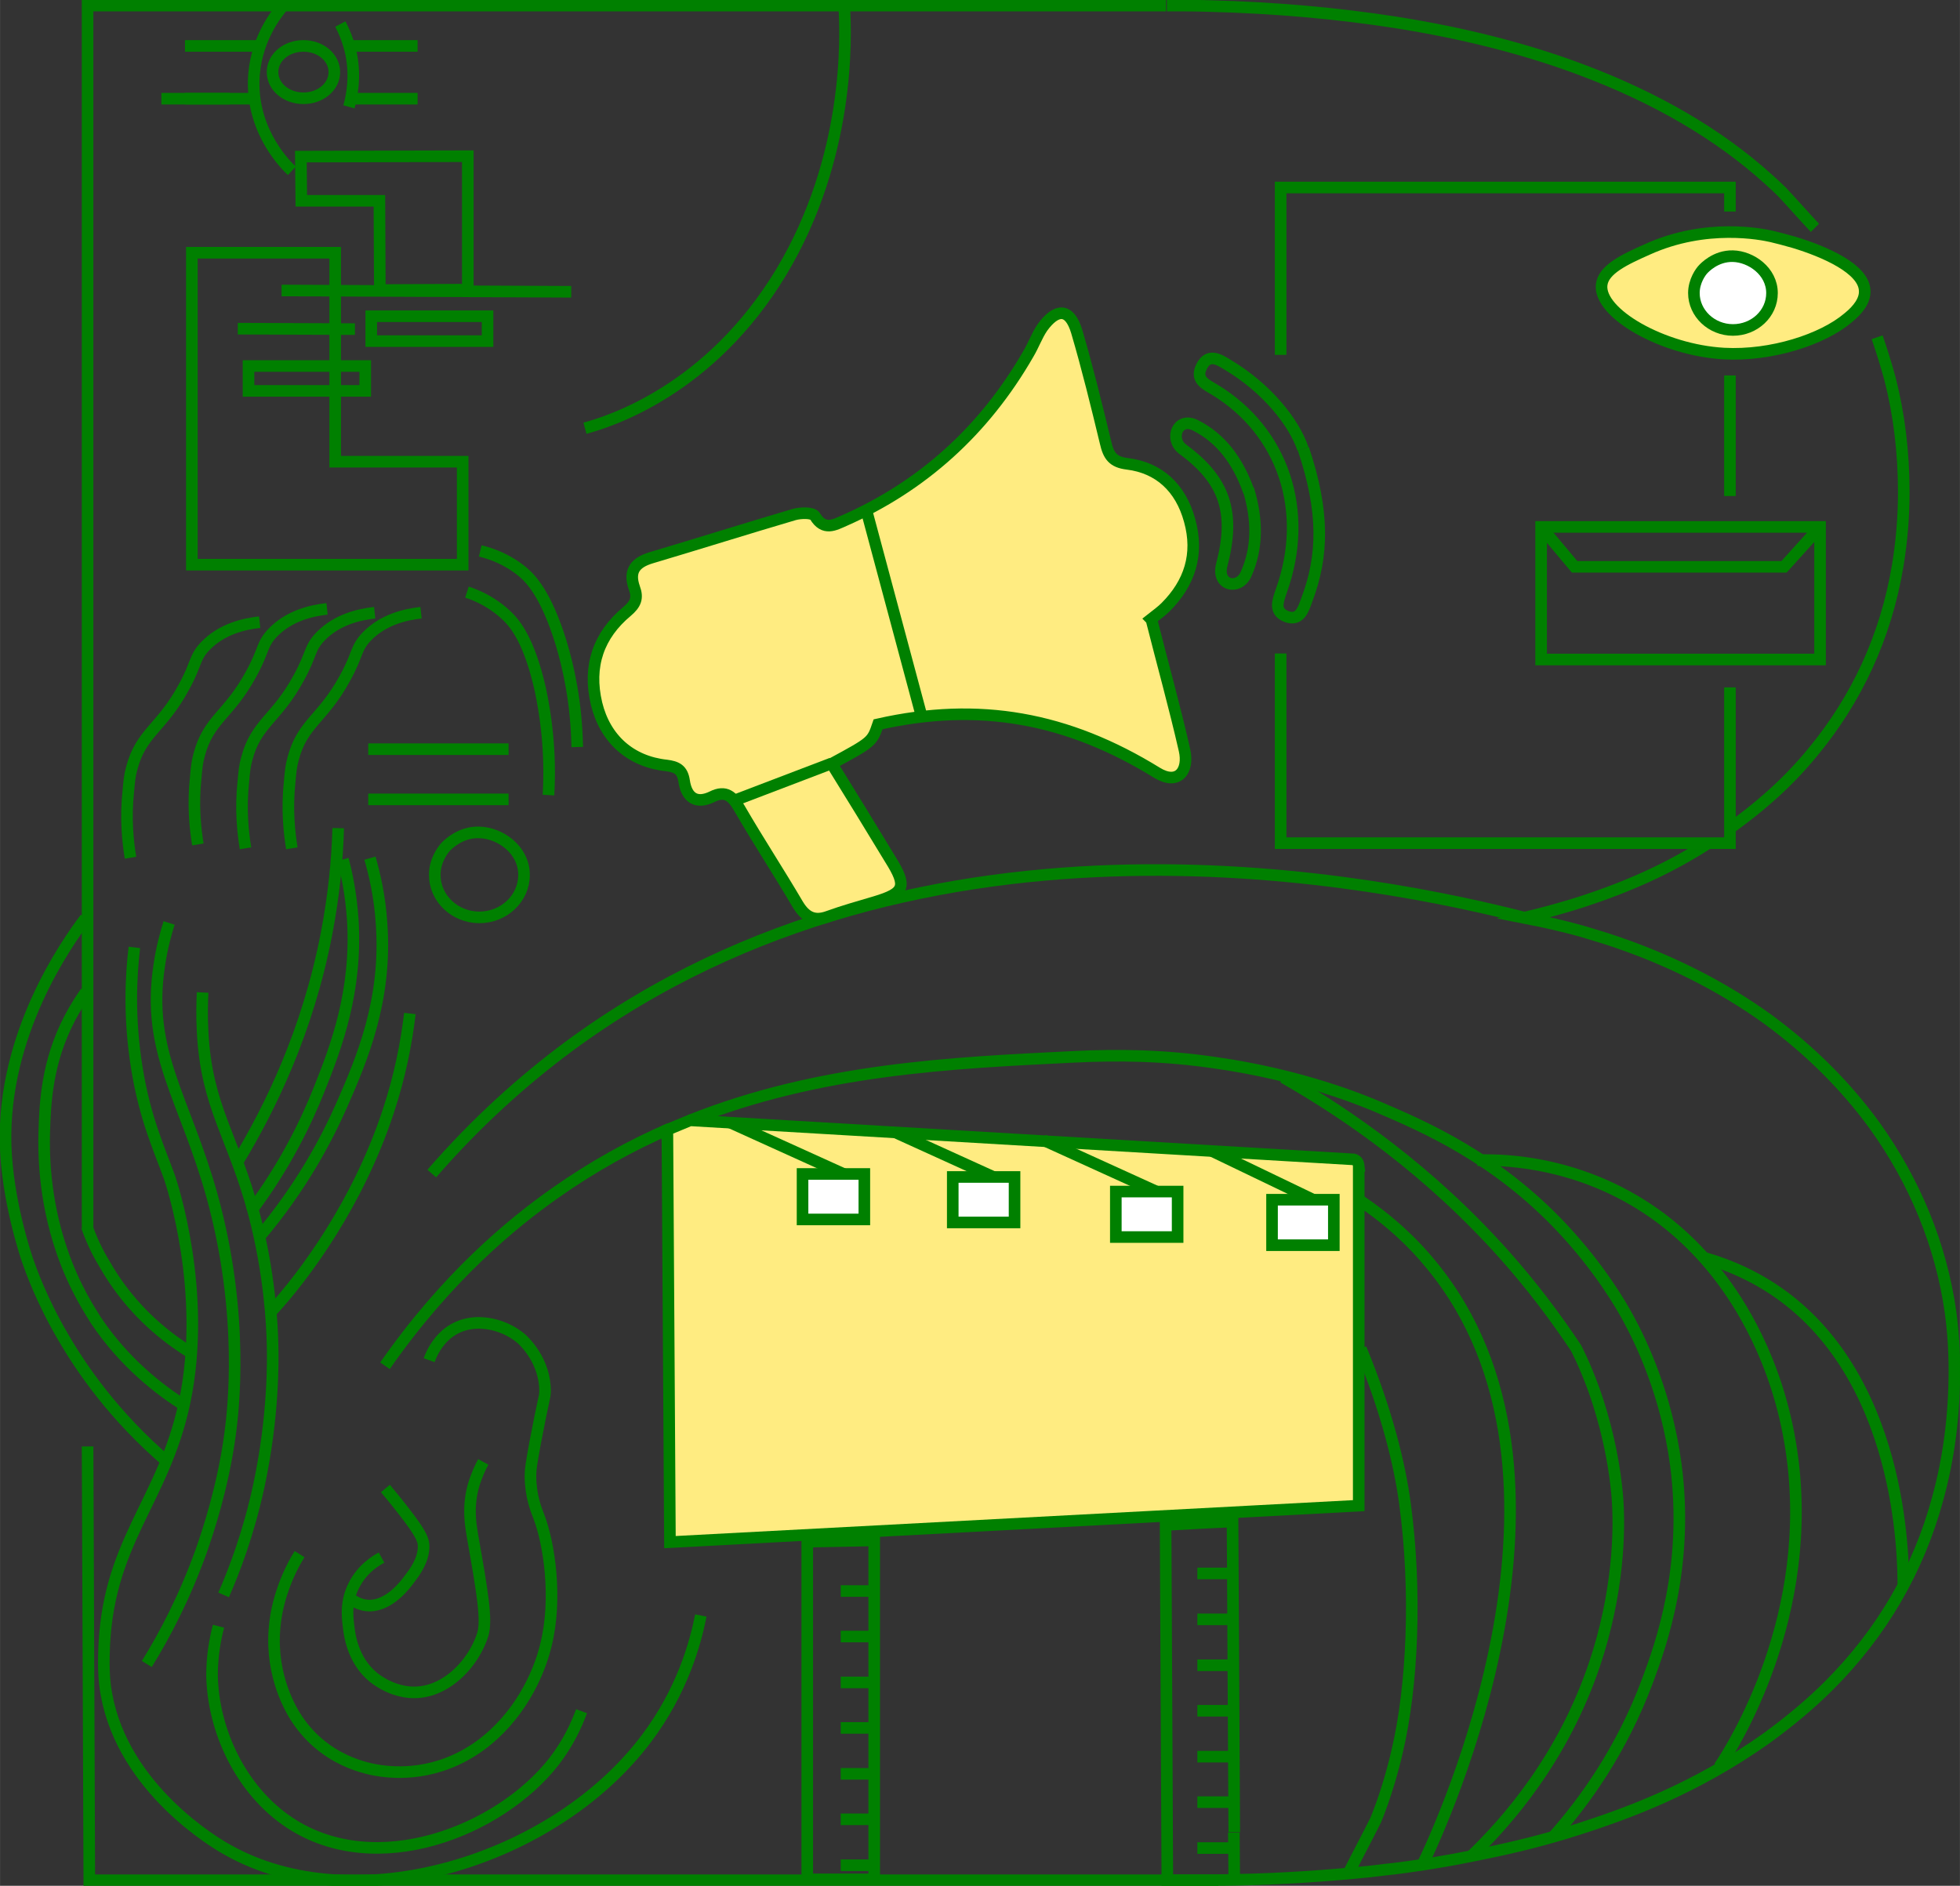 <?xml version="1.0" encoding="UTF-8"?>
<!DOCTYPE svg PUBLIC "-//W3C//DTD SVG 1.1//EN" "http://www.w3.org/Graphics/SVG/1.1/DTD/svg11.dtd">
<!-- Creator: CorelDRAW 2020 (64-Bit) -->
<svg xmlns="http://www.w3.org/2000/svg" xml:space="preserve" width="42.394mm" height="40.796mm" version="1.1" style="shape-rendering:geometricPrecision; text-rendering:geometricPrecision; image-rendering:optimizeQuality; fill-rule:evenodd; clip-rule:evenodd"
viewBox="0 0 45.67 43.95"
 xmlns:xlink="http://www.w3.org/1999/xlink"
 xmlns:xodm="http://www.corel.com/coreldraw/odm/2003">
 <rect x="0" y="0" width="45.67" height="43.95" fill="#333333" stroke="none"/>
 <defs>
  <style type="text/css">
   <![CDATA[
    .str11 {stroke:green;stroke-width:0.27;stroke-miterlimit:10}
    .str14 {stroke:green;stroke-width:0.27;stroke-miterlimit:10}
    .str5 {stroke:green;stroke-width:0.27;stroke-miterlimit:10}
    .str9 {stroke:green;stroke-width:0.27;stroke-miterlimit:10}
    .str7 {stroke:green;stroke-width:0.27;stroke-miterlimit:10}
    .str12 {stroke:green;stroke-width:0.27;stroke-miterlimit:10}
    .str1 {stroke:green;stroke-width:0.27;stroke-miterlimit:10}
    .str13 {stroke:green;stroke-width:0.27;stroke-miterlimit:10}
    .str15 {stroke:green;stroke-width:0.27;stroke-miterlimit:10}
    .str16 {stroke:green;stroke-width:0.27;stroke-miterlimit:10}
    .str19 {stroke:green;stroke-width:0.27;stroke-miterlimit:10}
    .str18 {stroke:green;stroke-width:0.27;stroke-miterlimit:10}
    .str6 {stroke:green;stroke-width:0.27;stroke-miterlimit:10}
    .str10 {stroke:green;stroke-width:0.27;stroke-miterlimit:10}
    .str2 {stroke:green;stroke-width:0.27;stroke-miterlimit:10}
    .str3 {stroke:green;stroke-width:0.27;stroke-miterlimit:10}
    .str4 {stroke:green;stroke-width:0.27;stroke-miterlimit:2.613}
    .str8 {stroke:green;stroke-width:0.27;stroke-miterlimit:10}
    .str17 {stroke:green;stroke-width:0.27;stroke-miterlimit:10}
    .str0 {stroke:green;stroke-width:0.27;stroke-miterlimit:10}
    .fil3 {fill:none}
    .fil1 {fill:none;fill-rule:nonzero}
    .fil0 {fill:#FFEC81;fill-rule:nonzero}
    .fil2 {fill:white;fill-rule:nonzero}
   ]]>
  </style>
 </defs>
 <g id="Layer_x0020_1">
  <g id="_1507940026672">
   <path class="fil0 str0" d="M43.45 6.78c0.01,0.21 -0.14,0.43 -0.39,0.63 -0.59,0.5 -1.78,0.89 -2.89,0.83 -1.43,-0.08 -2.92,-0.94 -2.85,-1.6 0.04,-0.36 0.53,-0.59 1.07,-0.83 1.37,-0.62 2.67,-0.35 2.89,-0.3 0.13,0.03 0.32,0.08 0.53,0.14 0.69,0.21 1.63,0.61 1.64,1.13z"/>
   <g>
    <line class="fil1 str1" x1="28.68" y1="36.67" x2="27.9" y2= "36.67" />
    <line class="fil1 str1" x1="28.68" y1="37.74" x2="27.9" y2= "37.74" />
    <line class="fil1 str1" x1="28.68" y1="38.81" x2="27.9" y2= "38.81" />
    <line class="fil1 str1" x1="28.68" y1="39.87" x2="27.9" y2= "39.87" />
    <line class="fil1 str1" x1="28.68" y1="40.94" x2="27.9" y2= "40.94" />
    <line class="fil1 str1" x1="28.68" y1="42" x2="27.9" y2= "42" />
    <line class="fil1 str1" x1="28.68" y1="43.07" x2="27.9" y2= "43.07" />
   </g>
   <g>
    <line class="fil1 str1" x1="20.37" y1="37.08" x2="19.59" y2= "37.08" />
    <line class="fil1 str1" x1="20.37" y1="38.14" x2="19.59" y2= "38.14" />
    <line class="fil1 str1" x1="20.37" y1="39.21" x2="19.59" y2= "39.21" />
    <line class="fil1 str1" x1="20.37" y1="40.27" x2="19.59" y2= "40.27" />
    <line class="fil1 str1" x1="20.37" y1="41.34" x2="19.59" y2= "41.34" />
    <line class="fil1 str1" x1="20.37" y1="42.4" x2="19.59" y2= "42.4" />
    <line class="fil1 str1" x1="20.37" y1="43.47" x2="19.59" y2= "43.47" />
   </g>
   <path class="fil1 str1" d="M34.42 27.04c0.55,-0.02 3.51,-0.06 5.63,2.69 0.44,0.57 1.37,1.94 1.69,4.06 0.58,3.85 -1.35,6.9 -1.68,7.39"/>
   <path class="fil1 str1" d="M3.13 22.08c-0.08,0.67 -0.13,1.65 0.06,2.82 0.19,1.18 0.53,1.9 0.76,2.54 0.05,0.15 0.89,2.67 0.35,5.24 -0.5,2.36 -1.84,3.27 -1.88,5.92 -0.01,0.46 0.03,0.73 0.06,0.89 0.4,2.21 2.56,3.48 2.82,3.62 2.97,1.68 7.61,0.27 9.76,-2.59 0.83,-1.1 1.14,-2.21 1.27,-2.87"/>
   <path class="fil1 str1" d="M3.94 21.51c-0.07,0.22 -0.17,0.57 -0.23,0.99 -0.31,2.03 0.59,3.08 1.23,5.37 0.77,2.79 0.49,5.04 0.42,5.56 -0.17,1.25 -0.52,2.28 -0.67,2.71 -0.39,1.09 -0.86,1.98 -1.27,2.64"/>
   <path class="fil1 str1" d="M4.72 23.13c-0.01,0.21 -0.02,0.53 0,0.91 0.09,1.77 0.72,2.44 1.2,4.26 0.36,1.37 0.42,2.55 0.43,3.03 0.01,0.35 0.03,1.67 -0.32,3.3 -0.24,1.11 -0.57,1.97 -0.82,2.54"/>
   <path class="fil1 str1" d="M5.09 37.9c-0.07,0.27 -0.15,0.67 -0.15,1.14 0.02,1.27 0.66,2.68 1.81,3.44 2.01,1.33 4.89,0.2 6.16,-1.43 0.34,-0.44 0.53,-0.87 0.64,-1.17"/>
   <path class="fil1 str1" d="M3.91 34.08c-1.26,-1.08 -2.01,-2.18 -2.44,-2.92 -0.51,-0.87 -0.76,-1.59 -0.83,-1.79 -0.05,-0.15 -0.47,-1.4 -0.51,-2.69 -0.07,-2.57 1.4,-4.67 1.86,-5.28"/>
   <path class="fil1 str1" d="M2 23.12c-0.1,0.14 -0.24,0.35 -0.38,0.62 -0.53,1.02 -0.57,1.97 -0.59,2.66 -0.01,0.39 -0.02,1.5 0.41,2.75 0.29,0.86 0.69,1.45 0.8,1.63 0.66,0.98 1.47,1.61 2.08,1.99"/>
   <path class="fil1 str1" d="M2.02 28.58c0.16,0.45 0.32,0.72 0.41,0.87 0.52,0.92 1.2,1.52 1.72,1.88 0.1,0.07 0.19,0.13 0.27,0.18"/>
   <path class="fil1 str2" d="M27.17 0.13l-25.13 0c0,9.5 0,18.99 0,28.49"/>
   <polyline class="fil1 str1" points="28.39,43.82 27.2,43.82 27.2,43.78 "/>
   <path class="fil1 str1" d="M27.2 43.78c-0.01,-2.75 -0.03,-5.49 -0.04,-8.24 0.52,-0.03 1.04,-0.06 1.56,-0.08 0.01,2.41 0.03,4.83 0.04,7.24"/>
   <line class="fil1 str1" x1="28.75" y1="42.71" x2="28.76" y2= "43.81" />
   <path class="fil1 str3" d="M2.04 33.71l0.04 10.11c8.66,0 17.36,0 26.06,0 0.08,0 0.65,-0.01 0.67,-0.01 1.03,-0.02 2.07,-0.09 3.07,-0.19 0.32,-0.04 0.61,-0.07 0.61,-0.07 0.25,-0.03 1,-0.13 1.83,-0.3 0.49,-0.1 1.42,-0.28 2.52,-0.64 1.01,-0.33 2.63,-0.89 4.35,-2.12 0.52,-0.38 1,-0.78 1.43,-1.21 1.23,-1.23 2.08,-2.69 2.53,-4.35 0.26,-0.94 0.39,-1.94 0.39,-3 0,-0.46 -0.03,-0.91 -0.09,-1.35 -0.22,-1.56 -0.83,-3.04 -1.77,-4.35 -0.67,-0.92 -1.5,-1.75 -2.48,-2.47 -1.08,-0.78 -2.34,-1.42 -3.76,-1.88 -0.19,-0.06 -0.39,-0.12 -0.59,-0.18 -0.43,-0.12 -0.88,-0.22 -1.34,-0.31 0.46,-0.11 0.9,-0.23 1.34,-0.37 1.1,-0.36 2.04,-0.78 2.94,-1.36"/>
   <path class="fil1 str1" d="M29.9 25.11c1.51,0.86 3.4,2.17 5.15,4.13 0.66,0.74 1.21,1.48 1.67,2.17 0,0 0.2,0.37 0.42,0.98 0.09,0.25 0.43,1.23 0.54,2.42 0.08,0.87 0.02,2.35 -0.52,3.96 -0.74,2.21 -2.05,3.69 -2.87,4.48"/>
   <path class="fil1 str1" d="M27.17 43.77c-0.02,0.01 -0.03,0.02 -0.05,0.03"/>
   <path class="fil1 str1" d="M31.71 31.43c0.6,1.45 0.91,2.71 1.03,3.63 0.27,2.01 0.18,4.23 -0.19,5.78 -0.22,0.95 -0.5,1.59 -0.5,1.59 -0.2,0.4 -0.41,0.79 -0.61,1.19"/>
   <path class="fil1 str1" d="M16.08 26.11c3.01,-1.2 6.09,-1.34 8.94,-1.48 1.03,-0.05 2.09,-0.04 3.31,0.14 1.97,0.28 3.39,0.86 3.81,1.04 1.05,0.45 2.72,1.17 4.26,2.81 0.88,0.94 1.38,1.8 1.56,2.14 0.28,0.52 0.87,1.73 1.09,3.38 0.31,2.37 -0.35,4.2 -0.66,5.03 -0.61,1.64 -1.49,2.84 -2.2,3.64"/>
   <path class="fil1 str1" d="M8.97 31.83c1.44,-2.07 2.96,-3.32 3.97,-4.03 0.88,-0.62 1.77,-1.11 2.67,-1.5"/>
   <path class="fil1 str1" d="M7.88 19.3c-0.02,0.74 -0.1,1.56 -0.27,2.45 -0.44,2.29 -1.32,4.08 -2.07,5.32"/>
   <path class="fil1 str1" d="M8.62 20c0.1,0.35 0.23,0.88 0.27,1.52 0.13,1.79 -0.46,3.17 -0.93,4.24 -0.35,0.79 -0.93,1.9 -1.92,3.07"/>
   <path class="fil1 str1" d="M7.99 20.03c0.09,0.33 0.19,0.81 0.23,1.41 0.1,1.66 -0.38,2.94 -0.78,3.94 -0.29,0.73 -0.78,1.77 -1.6,2.86"/>
   <path class="fil1 str1" d="M9.55 23.62c-0.08,0.68 -0.23,1.46 -0.51,2.3 -0.69,2.09 -1.92,3.79 -2.74,4.67"/>
   <path class="fil0 str1" d="M31.66 27.17l0 7.92 -16.05 0.85 -0.06 -9.61 0.53 -0.22 15.46 0.91c0.07,0.02 0.11,0.06 0.12,0.15z"/>
   <polygon class="fil1 str1" points="20.37,43.8 18.81,43.8 18.81,35.93 20.37,35.9 "/>
   <line class="fil1 str1" x1="17.01" y1="26.16" x2="19.68" y2= "27.37" />
   <polygon class="fil2 str1" points="20.14,28.42 18.7,28.42 18.7,27.36 20.14,27.36 "/>
   <line class="fil1 str1" x1="20.86" y1="26.39" x2="23.17" y2= "27.44" />
   <polygon class="fil2 str1" points="23.64,28.49 22.2,28.49 22.2,27.43 23.64,27.43 "/>
   <line class="fil1 str1" x1="24.31" y1="26.57" x2="26.97" y2= "27.78" />
   <polygon class="fil2 str1" points="27.44,28.83 26,28.83 26,27.77 27.44,27.77 "/>
   <line class="fil1 str1" x1="28.25" y1="26.83" x2="30.62" y2= "27.97" />
   <polygon class="fil2 str1" points="31.08,29.02 29.64,29.02 29.64,27.96 31.08,27.96 "/>
   <path class="fil1 str1" d="M31.66 27.96c0.72,0.48 1.28,1.01 1.7,1.53 4.01,4.88 0.23,13.04 -0.2,13.94"/>
   <path class="fil1 str1" d="M10.06 27.35c1.06,-1.22 2.14,-2.18 3.19,-2.96 8.31,-6.14 19.08,-3.81 22.25,-3.01"/>
   <path class="fil1 str1" d="M39.7 29.31c0.67,0.19 1.2,0.46 1.61,0.73 3.02,1.99 3.04,6.28 3.04,6.92"/>
   <g>
    <path class="fil1 str1" d="M6.98 36.22c-0.17,0.27 -0.41,0.74 -0.53,1.34 -0.23,1.18 0.2,2.06 0.41,2.41 0.66,1.08 1.73,1.26 2.01,1.3 0.31,0.04 1.3,0.15 2.32,-0.59 0.89,-0.65 1.36,-1.63 1.53,-2.34 0.27,-1.08 0.08,-2.37 -0.17,-3.01 -0.05,-0.13 -0.19,-0.46 -0.19,-0.94 0,-0.15 0.02,-0.27 0.11,-0.77 0.2,-1.05 0.22,-1.02 0.23,-1.18 0.01,-0.73 -0.5,-1.19 -0.54,-1.23 -0.43,-0.38 -1.22,-0.57 -1.76,-0.11 -0.22,0.19 -0.34,0.43 -0.4,0.6"/>
    <path class="fil1 str1" d="M8.98 34.69c0.1,0.12 0.25,0.3 0.42,0.52 0.43,0.55 0.47,0.69 0.47,0.83 0,0.32 -0.2,0.59 -0.33,0.76 -0.1,0.14 -0.46,0.61 -0.92,0.62 -0.22,0 -0.37,-0.1 -0.45,-0.16"/>
    <path class="fil1 str1" d="M8.89 36.3c-0.11,0.06 -0.45,0.25 -0.65,0.66 -0.18,0.36 -0.15,0.68 -0.12,0.93 0.02,0.17 0.08,0.79 0.58,1.2 0.09,0.07 0.74,0.59 1.52,0.22 0.49,-0.23 0.87,-0.72 1.03,-1.22 0.1,-0.34 -0.01,-0.99 -0.24,-2.29 -0.04,-0.25 -0.12,-0.66 0.02,-1.17 0.07,-0.24 0.16,-0.43 0.23,-0.56"/>
   </g>
   <path class="fil3 str4" d="M29.84 8.27l0 -3.9 10.47 0 0 0.56m0 3.82l0 2.81m0 4.46l0 3.63 -10.47 0 0 -4.42"/>
   <path class="fil1 str5" d="M10.88 13.8c0.25,0.08 0.61,0.24 0.95,0.57 0.17,0.17 0.5,0.55 0.76,1.7 0.12,0.57 0.25,1.41 0.19,2.46"/>
   <path class="fil1 str6" d="M11.19 12.84c0.25,0.06 0.63,0.19 0.99,0.49 0.18,0.15 0.54,0.51 0.89,1.64 0.17,0.56 0.36,1.38 0.38,2.44"/>
   <path class="fil1 str1" d="M7.62 14.19c-0.37,0.04 -0.88,0.16 -1.26,0.55 -0.27,0.28 -0.2,0.41 -0.51,0.97 -0.52,0.96 -0.99,1.05 -1.21,1.88 -0.05,0.18 -0.06,0.31 -0.08,0.53 -0.07,0.65 -0.01,1.19 0.05,1.56"/>
   <path class="fil1 str7" d="M6.05 14.5c-0.37,0.04 -0.88,0.16 -1.26,0.55 -0.27,0.28 -0.2,0.41 -0.51,0.97 -0.52,0.96 -0.99,1.05 -1.21,1.88 -0.05,0.18 -0.06,0.31 -0.08,0.53 -0.07,0.65 -0.01,1.19 0.05,1.56"/>
   <path class="fil1 str1" d="M8.73 14.28c-0.37,0.04 -0.88,0.16 -1.26,0.55 -0.27,0.28 -0.2,0.41 -0.51,0.97 -0.52,0.96 -0.99,1.05 -1.21,1.88 -0.05,0.18 -0.06,0.31 -0.08,0.53 -0.07,0.65 -0.01,1.19 0.05,1.56"/>
   <path class="fil1 str1" d="M9.81 14.28c-0.37,0.04 -0.88,0.16 -1.26,0.55 -0.27,0.28 -0.2,0.41 -0.51,0.97 -0.52,0.96 -0.99,1.05 -1.21,1.88 -0.05,0.18 -0.06,0.31 -0.08,0.53 -0.07,0.65 -0.01,1.19 0.05,1.56"/>
   <path class="fil1 str8" d="M12.21 20.39c0,0.55 -0.47,0.99 -1.04,0.99 -0.57,0 -1.04,-0.44 -1.04,-0.99 0,-0.33 0.18,-0.57 0.25,-0.65 0.02,-0.02 0.33,-0.36 0.79,-0.34 0.48,0.01 1.04,0.4 1.04,0.99"/>
   <line class="fil1 str1" x1="8.58" y1="18.63" x2="11.85" y2= "18.63" />
   <line class="fil1 str1" x1="8.58" y1="17.46" x2="11.85" y2= "17.46" />
   <polygon class="fil1 str1" points="10.78,10.76 10.78,13.16 4.47,13.16 4.47,5.89 7.81,5.89 7.81,10.76 "/>
   <polygon class="fil1 str1" points="7.02,4.68 7.01,3.65 10.9,3.64 10.9,6.75 8.85,6.76 8.84,4.68 "/>
   <path class="fil1 str9" d="M13.63 9.98c0.59,-0.16 2.92,-0.89 4.58,-3.65 1.59,-2.66 1.51,-5.45 1.46,-6.2"/>
   <line class="fil1 str1" x1="6.56" y1="6.77" x2="13.31" y2= "6.8" />
   <line class="fil1 str1" x1="5.54" y1="7.66" x2="8.27" y2= "7.67" />
   <path class="fil2 str10" d="M41.29 6.83c0,0.48 -0.41,0.86 -0.91,0.86 -0.5,0 -0.91,-0.39 -0.91,-0.86 0,-0.28 0.16,-0.5 0.22,-0.56 0.02,-0.02 0.28,-0.31 0.69,-0.3 0.42,0.01 0.91,0.35 0.91,0.86z"/>
   <polygon class="fil1 str11" points="42.41,12.28 42.41,15.37 35.91,15.37 35.91,12.28 "/>
   <polyline class="fil1 str11" points="42.41,12.28 41.57,13.21 36.69,13.21 35.91,12.28 "/>
   <path class="fil1 str1" d="M40.37 19.26c0.29,-0.21 0.56,-0.42 0.82,-0.65 0.38,-0.33 0.73,-0.69 1.05,-1.08 1.01,-1.22 1.7,-2.67 1.98,-4.35 0.09,-0.55 0.14,-1.11 0.14,-1.71 0,-0.94 -0.11,-1.82 -0.32,-2.64 -0.09,-0.33 -0.19,-0.65 -0.3,-0.97m-1.45 -2.55c-0.1,-0.1 -0.67,-0.74 -0.77,-0.84 -0.1,-0.1 -0.21,-0.2 -0.31,-0.29 -1.16,-1.05 -2.62,-1.9 -4.35,-2.55 -1.3,-0.49 -2.76,-0.86 -4.35,-1.11 -1.35,-0.21 -2.8,-0.34 -4.35,-0.38 -0.32,-0.01 -0.64,-0.01 -0.97,-0.01"/>
   <polygon class="fil1 str12" points="8.51,9.11 5.79,9.11 5.79,8.53 8.51,8.53 "/>
   <polygon class="fil1 str13" points="11.36,7.95 8.65,7.95 8.65,7.37 11.36,7.37 "/>
   <path class="fil1 str1" d="M6.6 0.13c-0.15,0.18 -0.67,0.81 -0.69,1.77 -0.02,1.2 0.76,1.96 0.89,2.08"/>
   <path class="fil1 str14" d="M7.93 0.56c0.09,0.17 0.19,0.41 0.25,0.69 0.11,0.54 0.02,0.99 -0.05,1.24"/>
   <path class="fil1 str15" d="M7.79 1.68c0,0.34 -0.32,0.61 -0.72,0.61 -0.4,0 -0.72,-0.27 -0.72,-0.61 0,-0.34 0.32,-0.61 0.72,-0.61 0.4,0 0.72,0.27 0.72,0.61"/>
   <line class="fil1 str14" x1="8.13" y1="1.07" x2="9.73" y2= "1.07" />
   <line class="fil1 str14" x1="8.13" y1="2.3" x2="9.73" y2= "2.3" />
   <line class="fil1 str1" x1="3.76" y1="2.3" x2="5.35" y2= "2.3" />
   <line class="fil1 str1" x1="4.31" y1="2.3" x2="5.91" y2= "2.3" />
   <line class="fil1 str1" x1="4.31" y1="1.07" x2="6.14" y2= "1.07" />
   <path class="fil0 str16" d="M26.83 14.44c0.26,1.03 0.54,2.03 0.77,3.04 0.11,0.48 -0.15,0.83 -0.64,0.53 -2.09,-1.29 -4.15,-1.66 -6.5,-1.13 -0.14,0.41 -0.14,0.41 -1.08,0.92 0.46,0.74 0.91,1.48 1.36,2.22 0.4,0.64 0.35,0.79 -0.35,1 -0.37,0.11 -0.73,0.21 -1.09,0.34 -0.32,0.12 -0.53,0.02 -0.71,-0.28 -0.44,-0.75 -0.92,-1.48 -1.36,-2.24 -0.16,-0.28 -0.32,-0.43 -0.64,-0.27 -0.35,0.17 -0.59,0.04 -0.65,-0.37 -0.04,-0.27 -0.18,-0.33 -0.41,-0.36 -0.84,-0.09 -1.43,-0.62 -1.63,-1.44 -0.21,-0.88 0.05,-1.6 0.71,-2.15 0.2,-0.17 0.26,-0.31 0.17,-0.55 -0.14,-0.4 0.03,-0.59 0.39,-0.7 1.11,-0.33 2.22,-0.68 3.34,-1.01 0.15,-0.04 0.42,-0.05 0.48,0.04 0.21,0.35 0.46,0.2 0.69,0.1 1.81,-0.8 3.25,-2.09 4.28,-3.88 0.12,-0.2 0.2,-0.43 0.33,-0.62 0.32,-0.44 0.63,-0.47 0.8,0.1 0.25,0.85 0.46,1.71 0.67,2.58 0.07,0.31 0.17,0.46 0.51,0.5 0.73,0.09 1.24,0.55 1.45,1.32 0.22,0.79 0,1.46 -0.56,2.02 -0.09,0.09 -0.2,0.17 -0.34,0.28z"/>
   <path class="fil1 str17" d="M30.37 10.46c0.49,1.46 0.47,2.49 0.08,3.52 -0.08,0.22 -0.16,0.5 -0.47,0.39 -0.31,-0.12 -0.2,-0.37 -0.12,-0.61 0.66,-1.85 0.04,-3.71 -1.56,-4.68 -0.2,-0.12 -0.46,-0.23 -0.3,-0.54 0.16,-0.32 0.41,-0.16 0.62,-0.03 0.9,0.54 1.53,1.33 1.74,1.95"/>
   <path class="fil1 str17" d="M29.1 11.44c0.19,0.64 0.22,1.31 -0.07,1.95 -0.17,0.37 -0.69,0.26 -0.56,-0.23 0.32,-1.22 0.07,-1.97 -0.91,-2.69 -0.32,-0.24 -0.12,-0.76 0.29,-0.56 0.6,0.3 0.99,0.83 1.24,1.52z"/>
   <line class="fil1 str18" x1="20.19" y1="11.9" x2="21.49" y2= "16.75" />
   <line class="fil1 str19" x1="17.1" y1="18.66" x2="19.38" y2= "17.79" />
  </g>
 </g>
</svg>
